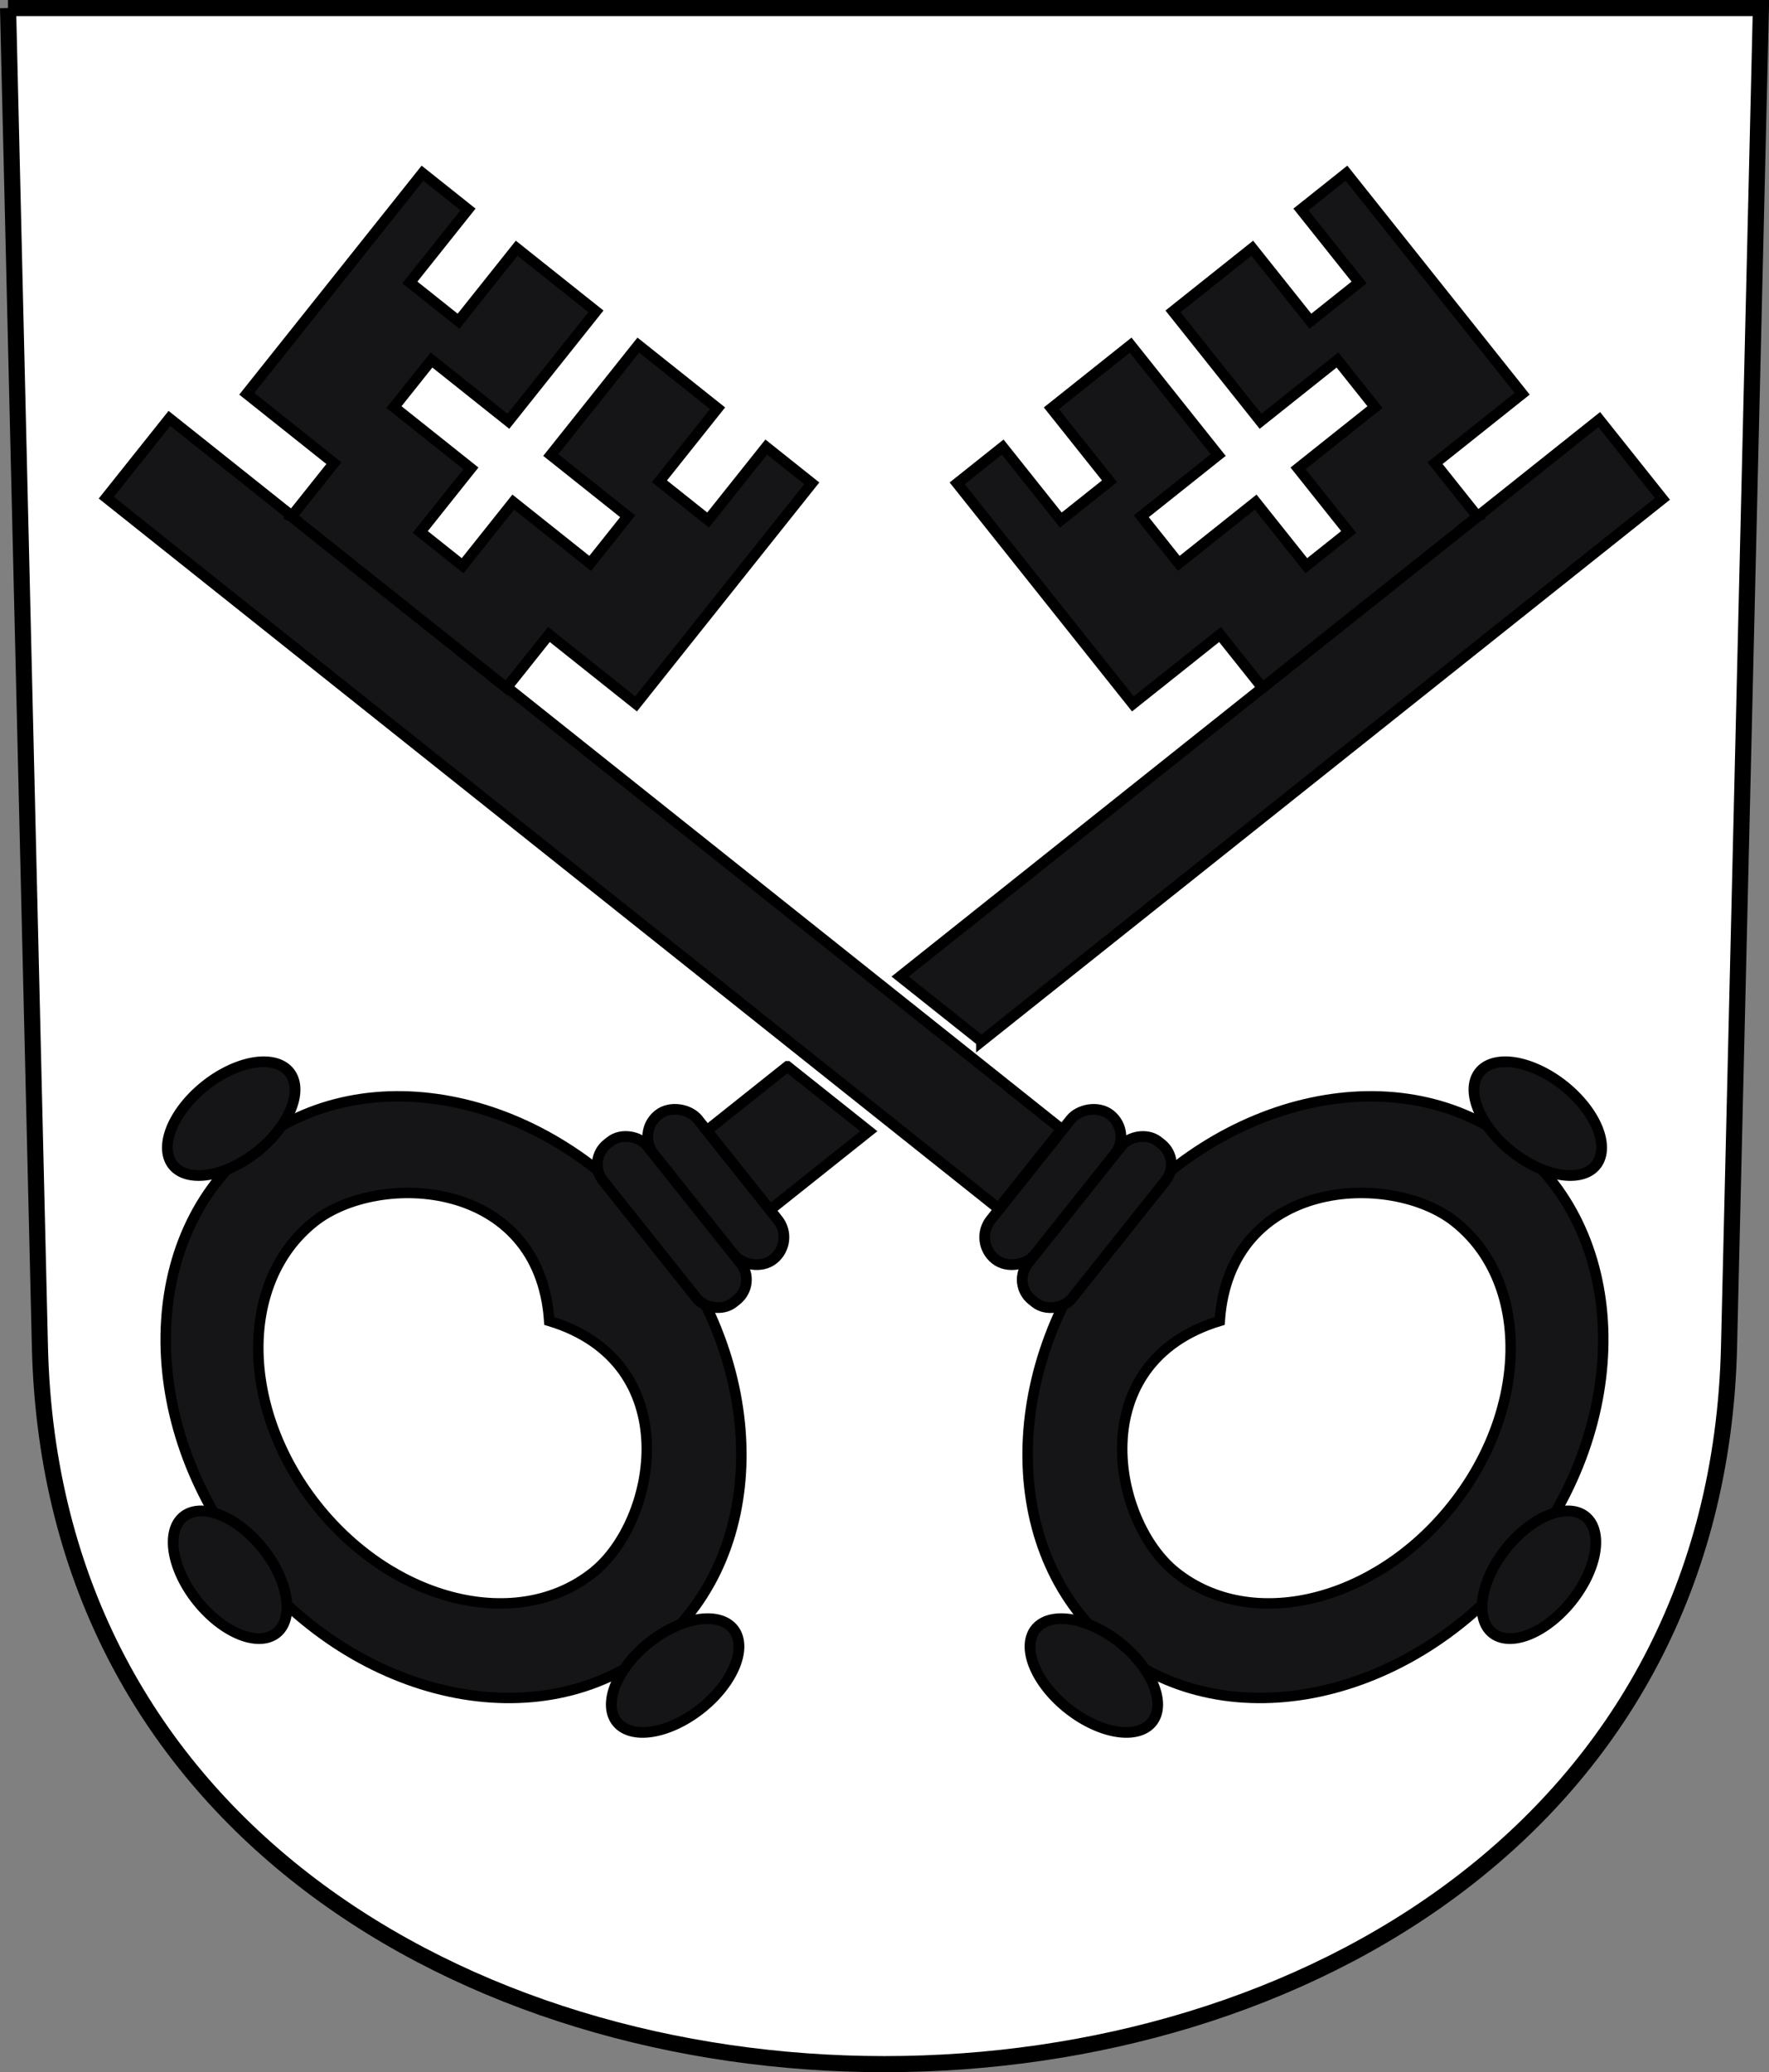 <?xml version="1.0" encoding="UTF-8"?>
<svg version="1.0" viewBox="0 0 219.64 257.27" xmlns="http://www.w3.org/2000/svg" xmlns:cc="http://creativecommons.org/ns#" xmlns:dc="http://purl.org/dc/elements/1.1/" xmlns:rdf="http://www.w3.org/1999/02/22-rdf-syntax-ns#">
<rect x="0" y="0" width="219.64" height="257.27" fill="#808080" stroke="none"/>
<g transform="translate(-12.709 -808.99)" fill-rule="evenodd" stroke="#000">
<path d="m13.709 809.99 3.957 166.22c2.826 118.73 206.9 118.73 209.72 0l3.957-166.22h-217.64z" fill="#fff" stroke-width="2"/>
<g transform="translate(-1.309)" fill="#151518">
<rect transform="matrix(-.782 -.623 -.623 .782 0 0)" x="-712.73" y="646.47" width="6.977" height="22.925" rx="3.489" ry="3.489" color="#000000" stroke-width="1pt"/>
<rect transform="matrix(-.782 -.623 -.623 .782 0 0)" x="-705.63" y="651.64" width="141.66" height="12.584" rx="0" ry="0" color="#000000" stroke-width="1pt"/>
<path d="m50.197 873.12 5.279-6.627-10.817-8.617 21.815-27.384 5.652 4.503-7.22 9.063 6.042 4.813 7.22-9.063 9.843 7.841-10.868 13.643-9.55-7.608-4.658 5.847 9.55 7.608-6.288 7.894 5.26 4.19 6.288-7.894 9.55 7.608 4.658-5.847-9.55-7.608 10.868-13.643 9.843 7.841-7.22 9.063 6.042 4.813 7.22-9.063 5.652 4.503-21.815 27.384-10.817-8.617-5.279 6.627-26.699-21.269z" color="#000000" stroke-width="1pt"/>
<path d="m151.71 962.03c-13.75 17.261-13.426 40.418 0.723 51.689s36.793 6.411 50.543-10.85c13.75-17.261 13.426-40.418-0.723-51.689s-36.793-6.411-50.543 10.85zm42.583 33.922c-9.569 12.012-24.928 15.711-34.285 8.258-7.992-6.367-11.545-26.088 5.452-31.226 1.209-17.715 21.225-18.661 29.217-12.294 9.357 7.454 9.184 23.252-0.384 35.263z" color="#000000" stroke-width=".975pt"/>
<rect transform="matrix(-.782 -.623 -.623 .782 0 0)" x="-719.71" y="645.35" width="6.977" height="25.168" rx="3.239" ry="3.239" color="#000000" stroke-width="1pt"/>
<path transform="matrix(-.274 -.218 -.224 .281 236.98 960.39)" d="m7.577 151.3a14.889 25.726 0 1 1-29.778 0 14.889 25.726 0 1 1 29.778 0z" color="#000000" stroke-width="2.818pt"/>
<path transform="matrix(.218 -.274 -.281 -.224 193.94 1048.9)" d="m7.577 151.3a14.889 25.726 0 1 1-29.778 0 14.889 25.726 0 1 1 29.778 0z" color="#000000" stroke-width="2.818pt"/>
<path transform="matrix(.218 -.274 -.281 -.224 249.06 979.76)" d="m7.577 151.3a14.889 25.726 0 1 1-29.778 0 14.889 25.726 0 1 1 29.778 0z" color="#000000" stroke-width="2.818pt"/>
</g>
<g transform="translate(-2.056)" fill="#151518">
<rect transform="matrix(.782 -.623 .623 .782 0 0)" x="-518.43" y="801.26" width="6.977" height="22.925" rx="3.489" ry="3.489" color="#000000" stroke-width="1pt"/>
<path transform="translate(0 804.33)" d="m112.53 137.06 10.102 8.041-12.262 9.768-7.841-9.843 10-7.966z" color="#000000" stroke-width="1pt"/>
<path transform="translate(0 804.33)" d="m136.63 133.94-10.105-8.039 86.803-69.148 7.841 9.843-84.539 67.345z" color="#000000" stroke-width="1pt"/>
<path d="m198.22 873.12-5.279-6.627 10.817-8.617-21.815-27.384-5.652 4.503 7.22 9.063-6.042 4.813-7.22-9.063-9.843 7.841 10.868 13.643 9.55-7.608 4.658 5.847-9.55 7.608 6.288 7.894-5.26 4.19-6.288-7.894-9.55 7.608-4.658-5.847 9.55-7.608-10.868-13.643-9.843 7.841 7.22 9.063-6.042 4.813-7.22-9.063-5.652 4.503 21.815 27.384 10.817-8.617 5.279 6.627 26.699-21.269z" color="#000000" stroke-width="1pt"/>
<path d="m96.708 962.03c13.75 17.261 13.426 40.418-0.723 51.689-14.149 11.272-36.793 6.411-50.543-10.85-13.75-17.261-13.426-40.418 0.723-51.689 14.149-11.272 36.793-6.411 50.543 10.85zm-42.583 33.922c9.569 12.012 24.928 15.711 34.285 8.258 7.992-6.367 11.545-26.088-5.452-31.226-1.209-17.715-21.225-18.661-29.217-12.294-9.357 7.454-9.184 23.252 0.384 35.263z" color="#000000" stroke-width=".975pt"/>
<rect transform="matrix(.782 -.623 .623 .782 0 0)" x="-525.41" y="800.14" width="6.977" height="25.168" rx="3.239" ry="3.239" color="#000000" stroke-width="1pt"/>
<path transform="matrix(.274 -.218 .224 .281 11.44 960.39)" d="m7.577 151.3a14.889 25.726 0 1 1-29.778 0 14.889 25.726 0 1 1 29.778 0z" color="#000000" stroke-width="2.818pt"/>
<path transform="matrix(-.218 -.274 .281 -.224 -.638 979.76)" d="m7.577 151.3a14.889 25.726 0 1 1-29.778 0 14.889 25.726 0 1 1 29.778 0z" color="#000000" stroke-width="2.818pt"/>
<path transform="matrix(-.218 -.274 .281 -.224 54.48 1048.9)" d="m7.577 151.3a14.889 25.726 0 1 1-29.778 0 14.889 25.726 0 1 1 29.778 0z" color="#000000" stroke-width="2.818pt"/>
</g>
</g>
</svg>
